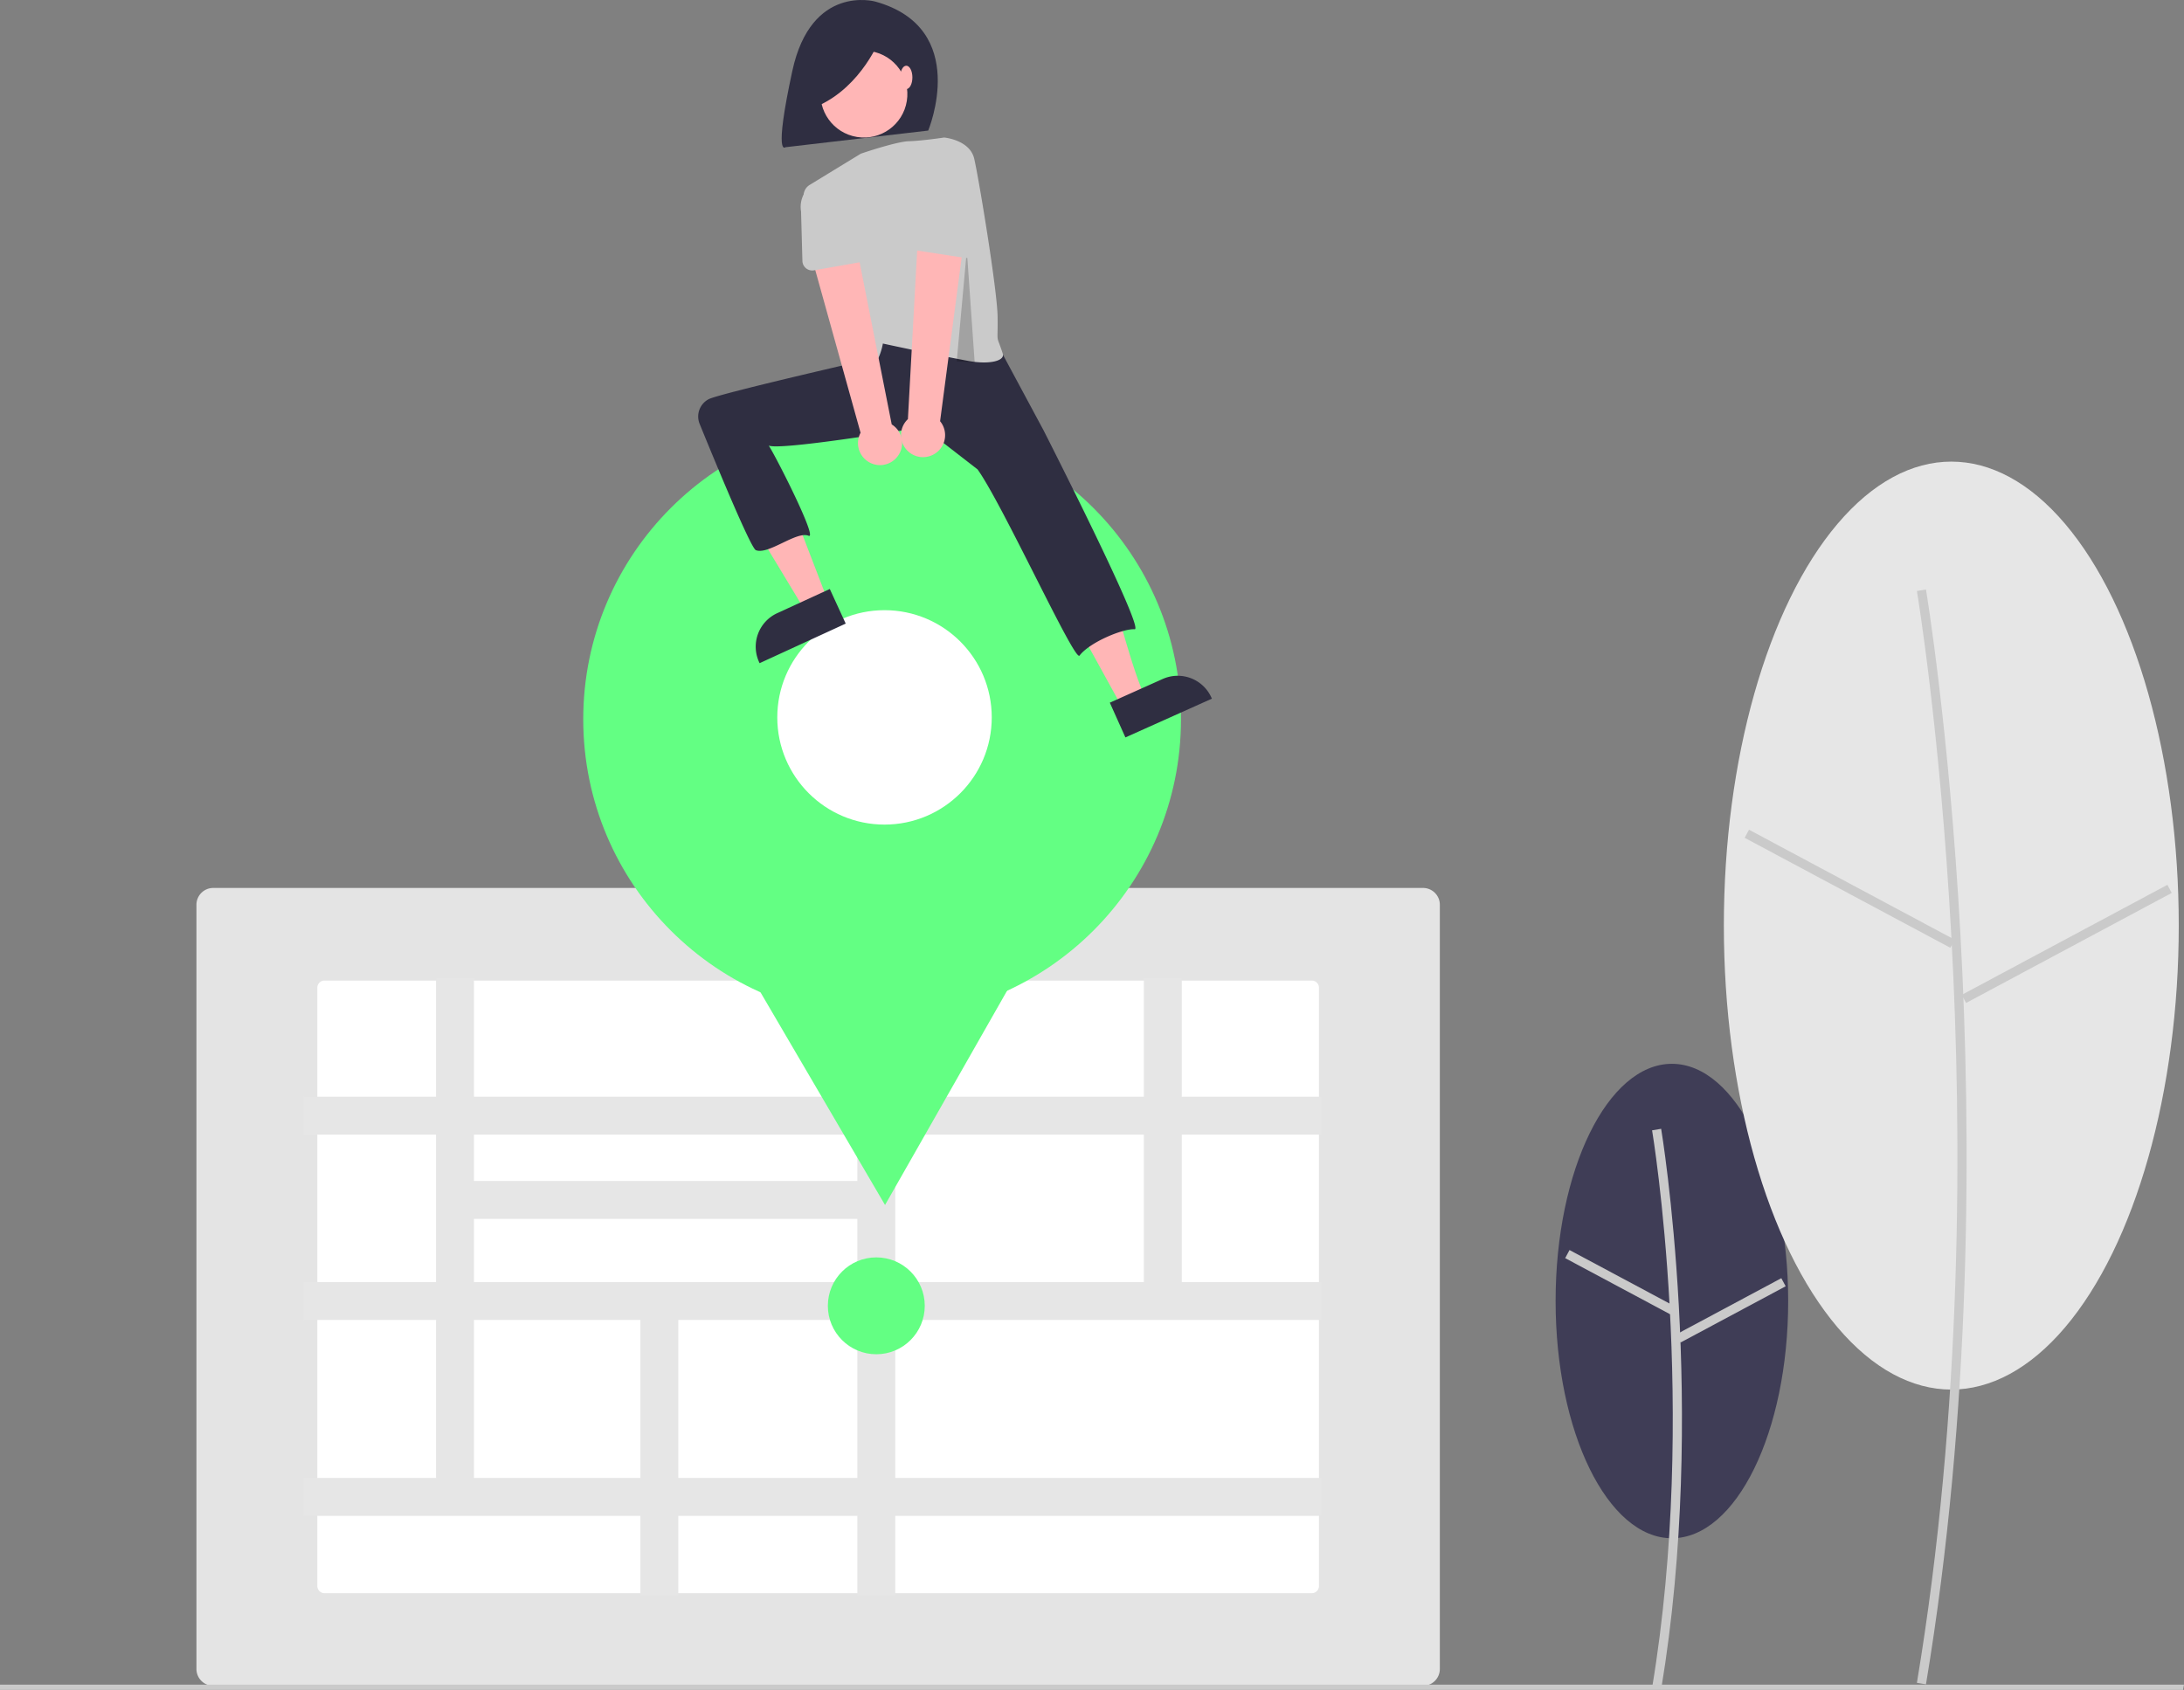 <svg xmlns="http://www.w3.org/2000/svg" data-name="Layer 1" width="910.908" height="704.996" viewBox="0 0 910.908 704.996" xmlns:xlink="http://www.w3.org/1999/xlink"><rect x="0" y="0" width="910.908" height="704.996" fill="#808080" stroke="none"/><ellipse cx="697.317" cy="542.77" rx="48.503" ry="98.965" fill="#3f3d56"/><path d="M837.384,802.263c19.426-116.551.196-232.682-.001-233.84l-3.779.64c.196,1.153,19.315,116.673-.001,232.571Z" transform="translate(-144.546 -97.502)" fill="#cacaca"/><rect x="818.27" y="607.542" width="3.833" height="49.74" transform="translate(-268.853 959.859) rotate(-61.858)" fill="#cacaca"/><rect x="841.609" y="642.253" width="49.741" height="3.833" transform="translate(-345.984 387.631) rotate(-28.158)" fill="#cacaca"/><ellipse cx="813.855" cy="386.144" rx="94.866" ry="193.564" fill="#e6e6e6"/><path d="M947.834,800.179c37.944-227.66.383-454.492-.001-456.756l-3.779.64c.383,2.259,37.834,228.48-.001,455.487Z" transform="translate(-144.546 -97.502)" fill="#cacaca"/><rect x="914.088" y="419.627" width="3.833" height="97.287" transform="translate(-73.491 957.626) rotate(-61.858)" fill="#cacaca"/><rect x="957.903" y="489.352" width="97.287" height="3.833" transform="translate(-257.253 435.623) rotate(-28.157)" fill="#cacaca"/><path d="M738.076,800.787H233.479a7.008,7.008,0,0,1-7-7V474.942a7.008,7.008,0,0,1,7-7H738.076a7.008,7.008,0,0,1,7,7v318.846A7.008,7.008,0,0,1,738.076,800.787Z" transform="translate(-144.546 -97.502)" fill="#e4e4e4"/><path d="M279.884,506.579a3.003,3.003,0,0,0-3,3V759.151a3.003,3.003,0,0,0,3,3H691.671a3.003,3.003,0,0,0,3-3V509.579a3.003,3.003,0,0,0-3-3Z" transform="translate(-144.546 -97.502)" fill="#fff"/><path d="M695.671,570.859V555.044H637.437V505.579H621.622v49.465H517.947V505.579H502.133v49.465H342.227V505.579H326.412v49.465H271.117v15.815h55.294v61.502H271.117v15.815h55.294v65.895H271.117v15.815h140.519V763.15h15.815V729.886h74.681V763.15h15.814V729.886H695.671V714.071H517.947V648.176H695.671V632.361H637.437V570.859Zm-193.538,0v19.329H342.227V570.859Zm-159.906,35.144H502.133v26.358H342.227Zm0,108.068V648.176h69.41v65.895Zm159.906,0H427.451V648.176h74.681Zm119.49-81.71H517.947V570.859H621.622Z" transform="translate(-144.546 -97.502)" fill="#e6e6e6"/><circle cx="365.494" cy="544.767" r="20.208" fill="#63ff83"/><polygon points="910.513 704.996 0 704.996 0 702.814 910.908 702.814 910.513 704.996" fill="#cacaca"/><circle cx="367.916" cy="300.067" r="124.655" fill="#63ff83"/><polygon points="369.135 502.707 329.753 435.433 290.371 368.159 368.323 367.69 446.275 367.221 407.705 434.964 369.135 502.707" fill="#63ff83"/><circle cx="368.917" cy="299.283" r="44.724" fill="#fff"/><path d="M509.579,98.143s-26.674-7.514-34.563,28.928-2.878,31.85-2.878,31.85l59.546-6.95S549.589,109.225,509.579,98.143Z" transform="translate(-144.546 -97.502)" fill="#2f2e41"/><path d="M470.787,258.012s-40.242,1.863-33.273,17.659q.739,1.675,1.376,3.138a282.522,282.522,0,0,0,17.164,33.223l24.733,40.98,9-5-25.327-65.837,22.765-1.858Z" transform="translate(-144.546 -97.502)" fill="#ffb6b6"/><path d="M576.891,274.742l13.008,28.34s9.756,9.756,20.442,48.782,13.008,37.632,13.008,37.632l-10.562,3.518-43.33-78.781-21.371-26.946,6.504-14.402Z" transform="translate(-144.546 -97.502)" fill="#ffb6b6"/><path d="M561.095,242.221l18.693,34.792s42.38,83.277,38,83c-4.924-.311-18.754,5.428-23,11-2.05,2.689-32-63-42.52-77.687L529.503,275.671s-64.636,10.879-64.715,7.341c-.039-1.733,21.4,39.842,17,38-5.012-2.099-16.802,8.114-22,6-2.145-.872-17.298-37.611-23.432-52.666a8.148,8.148,0,0,1,3.77-10.311c4.61-2.397,68.662-17.023,68.662-17.023l-1.12-5.721,4.646-9.292Z" transform="translate(-144.546 -97.502)" fill="#2f2e41"/><circle cx="504.879" cy="136.758" r="18.119" transform="translate(144.47 515.71) rotate(-80.783)" fill="#ffb6b6"/><path d="M562.787,245.012c1,3.001-5.479,4.726-14.511,3.039-7.814-1.459-16.367-3.192-23.113-4.595-7.224-1.505-12.386-2.63-12.386-2.63s-1.858,11.615-7.898,10.221c-5.203-1.199-20.753-55.513-24.958-70.524a5.222,5.222,0,0,1,2.309-5.868l21.357-13.041s14.718-5.055,20.084-5.199,14.658-1.538,14.658-1.538,10.685.929,12.544,8.827,9.613,54.726,9.756,65.971C560.787,242.012,559.787,236.012,562.787,245.012Z" transform="translate(-144.546 -97.502)" fill="#cacaca"/><path d="M511.654,113.485s-7.514,19.911-25.922,28.176l-3.005-17.657Z" transform="translate(-144.546 -97.502)" fill="#2f2e41"/><ellipse cx="377.988" cy="32.289" rx="2.555" ry="4.878" fill="#ffb6b6"/><path d="M497.276,357.658l-35.917,16.512-.209-.454a15.387,15.387,0,0,1,7.552-20.407l.001-0,21.937-10.085Z" transform="translate(-144.546 -97.502)" fill="#2f2e41"/><path d="M607.433,390.647l22.032-9.876.001-0a15.387,15.387,0,0,1,20.334,7.747l.205.456-36.072,16.17Z" transform="translate(-144.546 -97.502)" fill="#2f2e41"/><polygon points="403.241 104.51 399.035 150.771 406.512 151.124 403.241 104.51" opacity="0.2"/><path d="M518.468,288.434a9.136,9.136,0,0,0-1.999-13.865L500.31,192.943l-18.556,7.099,21.718,78.003A9.185,9.185,0,0,0,518.468,288.434Z" transform="translate(-144.546 -97.502)" fill="#ffb6b6"/><path d="M504.398,206.7,484.023,210.288a4.096,4.096,0,0,1-4.805-3.922l-.562-20.619a11.376,11.376,0,0,1,22.419-3.881l6.5,19.505a4.096,4.096,0,0,1-3.176,5.328Z" transform="translate(-144.546 -97.502)" fill="#cacaca"/><path d="M534.09,286.998a9.136,9.136,0,0,0,2.552-13.774l10.869-82.497-19.853.774-4.441,80.849a9.185,9.185,0,0,0,10.873,14.649Z" transform="translate(-144.546 -97.502)" fill="#ffb6b6"/><path d="M546.973,205.068l-20.45-3.134a4.096,4.096,0,0,1-3.294-5.256l6.079-19.71a11.376,11.376,0,0,1,22.48,3.513l-.098,20.559a4.096,4.096,0,0,1-4.717,4.028Z" transform="translate(-144.546 -97.502)" fill="#cacaca"/></svg>